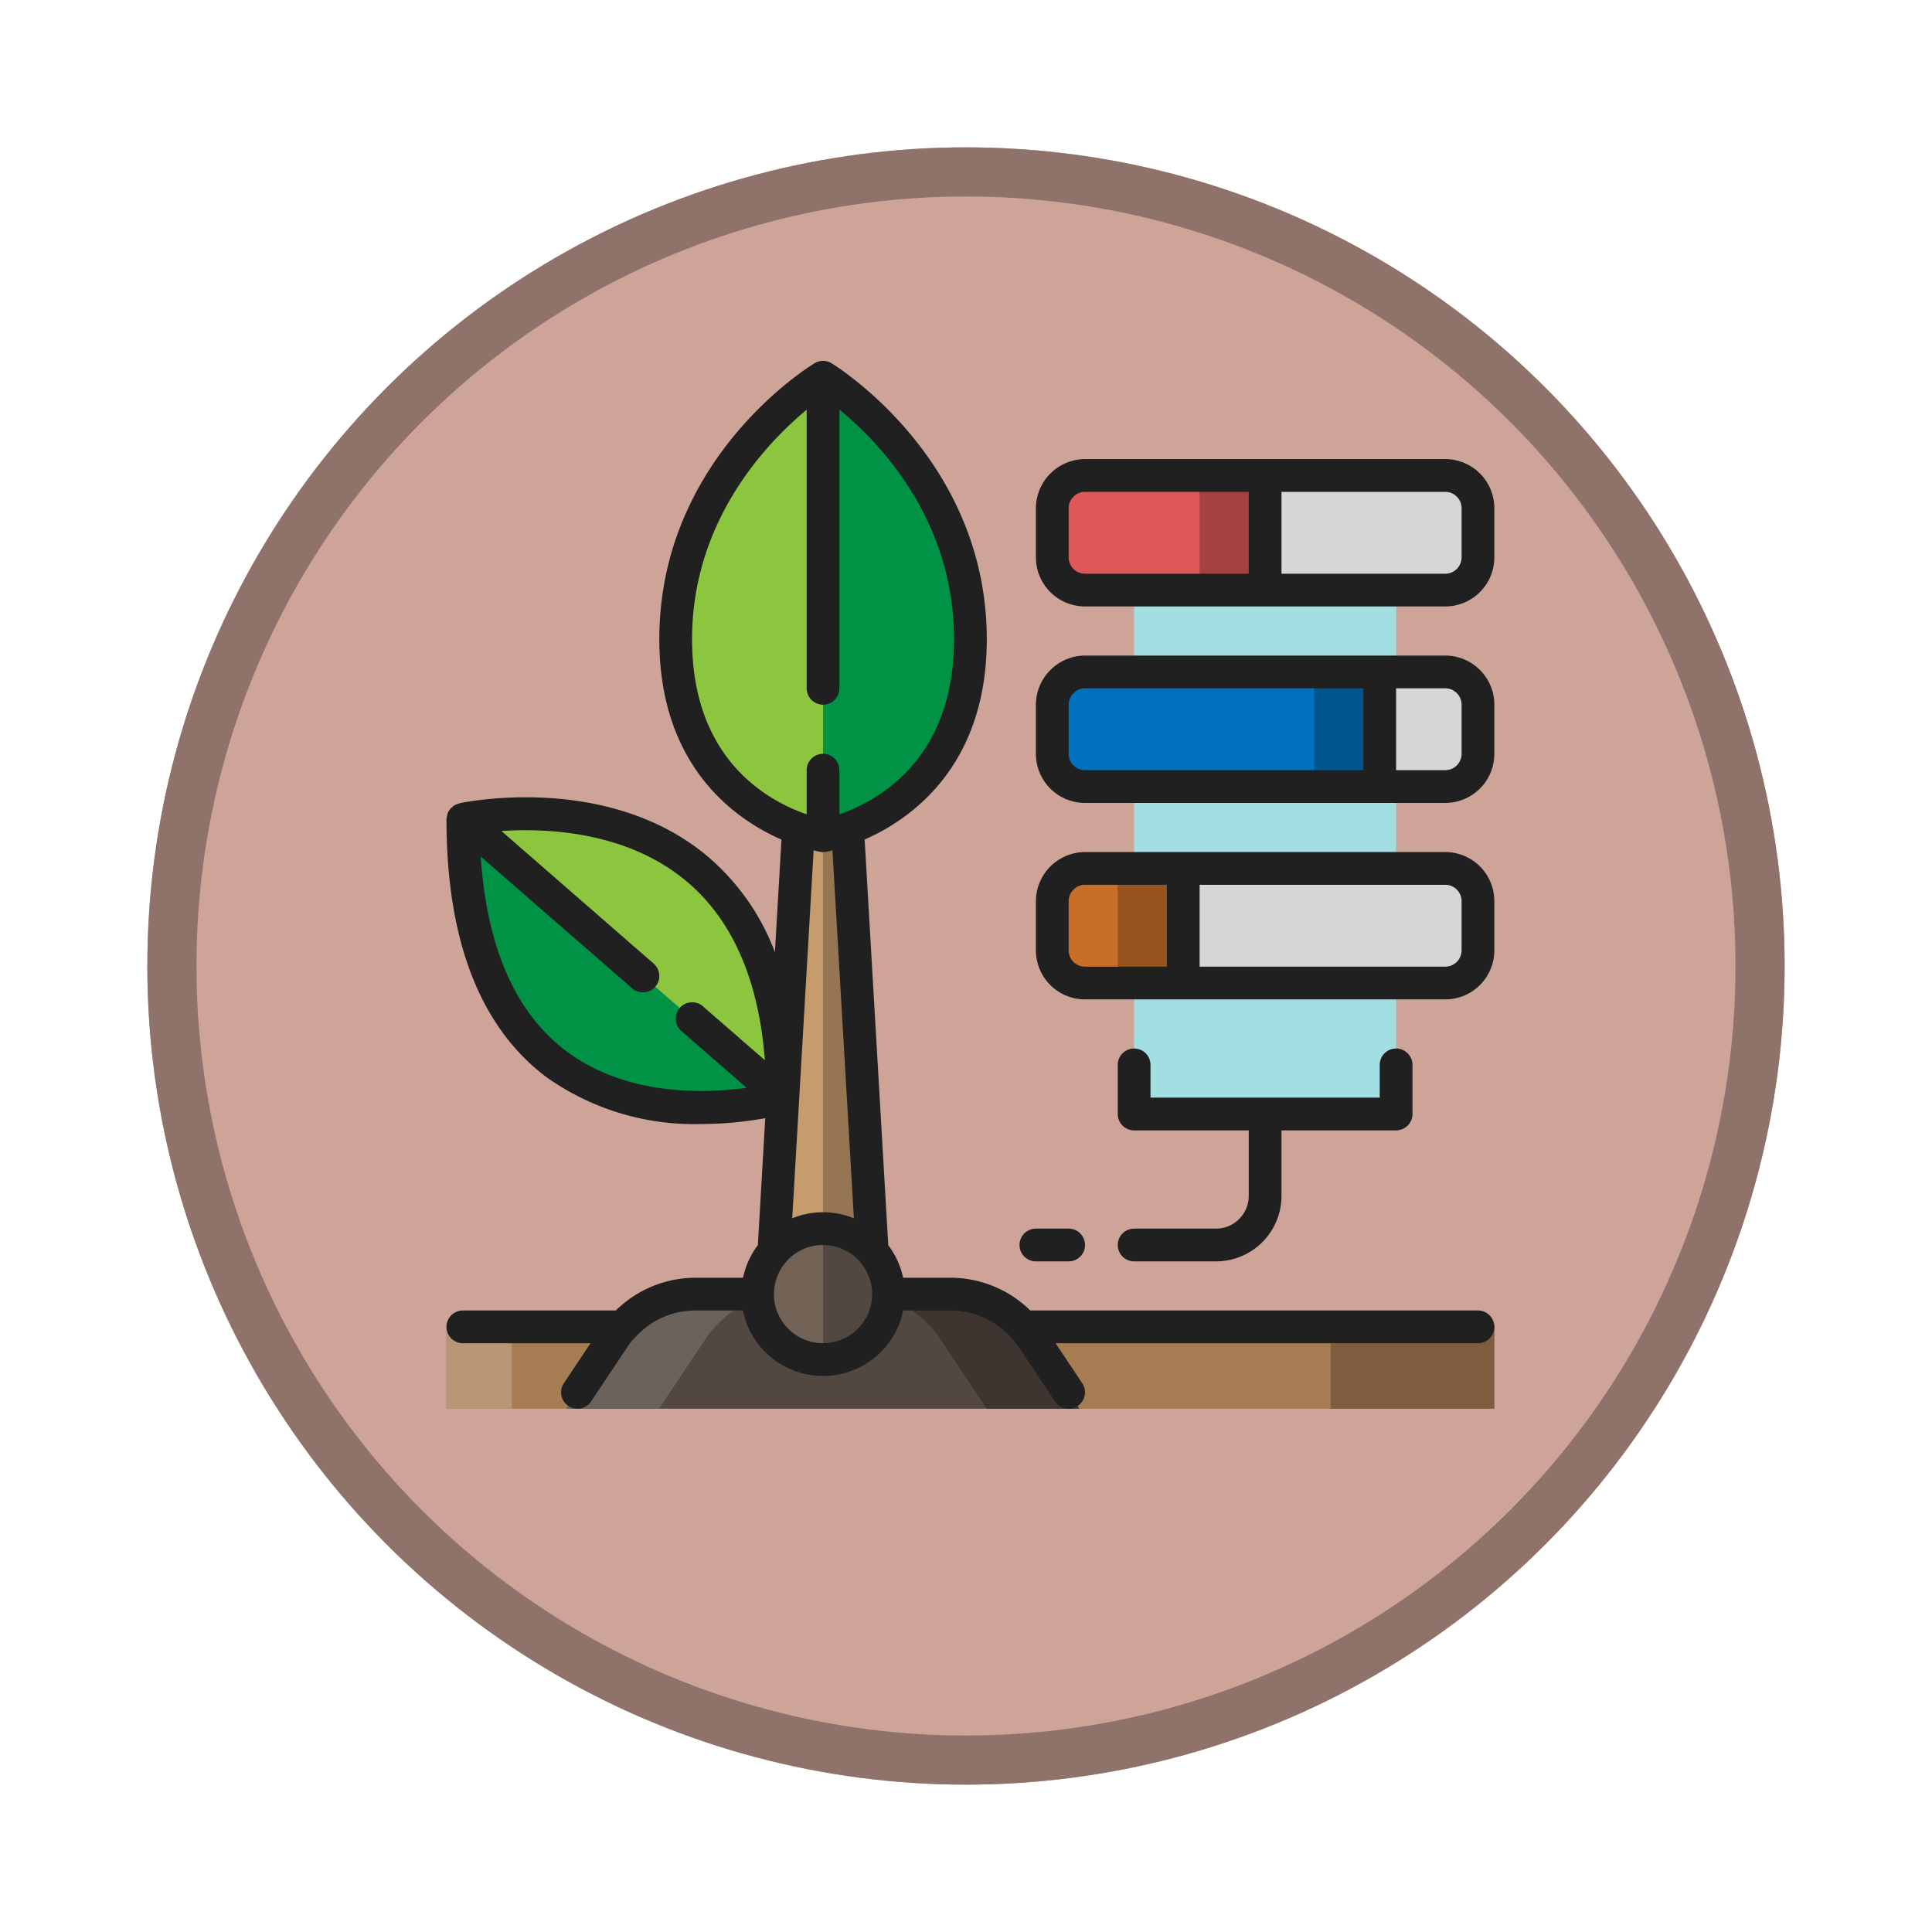 <svg xmlns="http://www.w3.org/2000/svg" xmlns:xlink="http://www.w3.org/1999/xlink" width="118" height="118" viewBox="0 0 118 118">
  <defs>
    <filter id="Elipse_12115" x="0" y="0" width="118" height="118" filterUnits="userSpaceOnUse">
      <feOffset dy="3" input="SourceAlpha"/>
      <feGaussianBlur stdDeviation="3" result="blur"/>
      <feFlood flood-opacity="0.161"/>
      <feComposite operator="in" in2="blur"/>
      <feComposite in="SourceGraphic"/>
    </filter>
  </defs>
  <g id="Grupo_1197996" data-name="Grupo 1197996" transform="translate(-3566.731 9643.04)">
    <g id="Grupo_1184443" data-name="Grupo 1184443" transform="translate(2766.95 -12186.04)">
      <g transform="matrix(1, 0, 0, 1, 799.78, 2543)" filter="url(#Elipse_12115)">
        <g id="Elipse_12115-2" data-name="Elipse 12115" transform="translate(9 6)" fill="#cea499" stroke="#8f726a" stroke-width="3">
          <circle cx="50" cy="50" r="50" stroke="none"/>
          <circle cx="50" cy="50" r="48.5" fill="none"/>
        </g>
      </g>
    </g>
    <g id="_14-analysis" data-name="14-analysis" transform="translate(3594 -9621)">
      <path id="Trazado_1065210" data-name="Trazado 1065210" d="M10.75,59a4.876,4.876,0,0,0-.53.67L8,63l-.67,1H0V58.88H10.87Z" fill="#a67c52"/>
      <path id="Trazado_1065211" data-name="Trazado 1065211" d="M0,58.88H4V64H0Z" fill="#b89675"/>
      <path id="Trazado_1065212" data-name="Trazado 1065212" d="M26,54.36a1.538,1.538,0,0,0-.17-.19,4.008,4.008,0,0,0-5.66,0,1.537,1.537,0,0,0-.17.19A4,4,0,0,0,19,57a3.939,3.939,0,0,0,.47,1.88,4,4,0,0,0,7.06,0A3.939,3.939,0,0,0,27,57,4,4,0,0,0,26,54.36Z" fill="#736357"/>
      <path id="Trazado_1065213" data-name="Trazado 1065213" d="M23,53a4,4,0,0,1,0,8" fill="#534741"/>
      <path id="Trazado_1065214" data-name="Trazado 1065214" d="M38,63l-2.22-3.33a4.876,4.876,0,0,0-.53-.67l-.12-.12A5.935,5.935,0,0,0,30.79,57H27a3.939,3.939,0,0,1-.47,1.88,4,4,0,0,1-7.06,0A3.939,3.939,0,0,1,19,57H15.21a5.935,5.935,0,0,0-4.34,1.88l-.12.12a4.876,4.876,0,0,0-.53.67L8,63l-.67,1H38.67Z" fill="#534741"/>
      <path id="Trazado_1065215" data-name="Trazado 1065215" d="M38,63l-2.22-3.33a4.876,4.876,0,0,0-.53-.67l-.12-.12A5.935,5.935,0,0,0,30.79,57H27c0,.1-.011.2-.019.3a5.918,5.918,0,0,1,2.479,1.58l.12.12a4.876,4.876,0,0,1,.53.67L32.33,63,33,64h5.67Z" fill="#3e3531"/>
      <path id="Trazado_1065216" data-name="Trazado 1065216" d="M7.981,63l2.22-3.33a4.876,4.876,0,0,1,.53-.67l.12-.12A5.935,5.935,0,0,1,15.191,57h3.79c0,.1.012.2.019.3a5.918,5.918,0,0,0-2.479,1.58L16.4,59a4.876,4.876,0,0,0-.53.67L13.651,63l-.67,1H7.311Z" fill="#6b625b"/>
      <path id="Trazado_1065217" data-name="Trazado 1065217" d="M42,7H58V46H42Z" fill="#a3dee3"/>
      <path id="Trazado_1065218" data-name="Trazado 1065218" d="M45,31v7H39a2.006,2.006,0,0,1-2-2V33a2.015,2.015,0,0,1,2-2Z" fill="#c76f28"/>
      <path id="Trazado_1065219" data-name="Trazado 1065219" d="M57,19v7H39a2.006,2.006,0,0,1-2-2V21a2.015,2.015,0,0,1,2-2Z" fill="#0071bc"/>
      <path id="Trazado_1065220" data-name="Trazado 1065220" d="M50,7v7H39a2.006,2.006,0,0,1-2-2V9a2.015,2.015,0,0,1,2-2Z" fill="#dd5757"/>
      <path id="Trazado_1065221" data-name="Trazado 1065221" d="M46,7h4v7H46Z" fill="#a64141"/>
      <path id="Trazado_1065222" data-name="Trazado 1065222" d="M53,19h4v7H53Z" fill="#00558d"/>
      <path id="Trazado_1065223" data-name="Trazado 1065223" d="M41,31h4v7H41Z" fill="#95531e"/>
      <path id="Trazado_1065224" data-name="Trazado 1065224" d="M35.13,58.88H64V64H38.67L38,63l-2.22-3.33a4.876,4.876,0,0,0-.53-.67Z" fill="#a67c52"/>
      <path id="Trazado_1065225" data-name="Trazado 1065225" d="M54,58.88H64V64H54Z" fill="#7d5d3e"/>
      <path id="Trazado_1065226" data-name="Trazado 1065226" d="M63,9v3a2.006,2.006,0,0,1-2,2H50V7H61A2.006,2.006,0,0,1,63,9Z" fill="#d6d6d6"/>
      <path id="Trazado_1065227" data-name="Trazado 1065227" d="M63,21v3a2.006,2.006,0,0,1-2,2H57V19h4a2.006,2.006,0,0,1,2,2Z" fill="#d6d6d6"/>
      <path id="Trazado_1065228" data-name="Trazado 1065228" d="M63,33v3a2.006,2.006,0,0,1-2,2H45V31H61A2.006,2.006,0,0,1,63,33Z" fill="#d6d6d6"/>
      <path id="Trazado_1065229" data-name="Trazado 1065229" d="M20,54.36l1.5-25.78.09.03A9,9,0,0,0,23,29a9.77,9.77,0,0,0,1.5-.42L26,54.36a1.538,1.538,0,0,0-.17-.19,4.008,4.008,0,0,0-5.66,0,1.537,1.537,0,0,0-.17.19Z" fill="#c69c6d"/>
      <path id="Trazado_1065230" data-name="Trazado 1065230" d="M23,29a9.77,9.77,0,0,0,1.5-.42L26,54.36a1.538,1.538,0,0,0-.17-.19A4.025,4.025,0,0,0,23,53Z" fill="#957552"/>
      <path id="Trazado_1065231" data-name="Trazado 1065231" d="M24.1,1.78C26.51,3.62,32,8.75,32,17c0,7.82-4.94,10.64-7.5,11.58A9.77,9.77,0,0,1,23,29V2Z" fill="#009245"/>
      <path id="Trazado_1065232" data-name="Trazado 1065232" d="M14,17C14,6.44,23,1,23,1a12.882,12.882,0,0,1,1.1.78L23,2V29a9,9,0,0,1-1.41-.39l-.09-.03C18.95,27.65,14,24.83,14,17Z" fill="#8cc63f"/>
      <path id="Trazado_1065233" data-name="Trazado 1065233" d="M1,28s19.54-4.19,19.54,17L15,40.18l-3-2.61Z" fill="#8cc63f"/>
      <path id="Trazado_1065234" data-name="Trazado 1065234" d="M1,28l11,9.57,3,2.61L20.54,45S1,50.55,1,28Z" fill="#009245"/>
      <g id="Grupo_1197995" data-name="Grupo 1197995">
        <path id="Trazado_1065235" data-name="Trazado 1065235" d="M61,6H39a3.015,3.015,0,0,0-3,3v3a3,3,0,0,0,3,3H61a3,3,0,0,0,3-3V9A3,3,0,0,0,61,6ZM38,12V9a.974.974,0,0,1,.306-.712A.957.957,0,0,1,39,8H49v5H39A1,1,0,0,1,38,12Zm24,0a1,1,0,0,1-1,1H51V8H61a1,1,0,0,1,1,1Z" fill="#202020"/>
        <path id="Trazado_1065236" data-name="Trazado 1065236" d="M61,18H39a3.015,3.015,0,0,0-3,3v3a3,3,0,0,0,3,3H61a3,3,0,0,0,3-3V21A3,3,0,0,0,61,18ZM38,24V21a.974.974,0,0,1,.306-.712A.957.957,0,0,1,39,20H56v5H39A1,1,0,0,1,38,24Zm24,0a1,1,0,0,1-1,1H58V20h3a1,1,0,0,1,1,1Z" fill="#202020"/>
        <path id="Trazado_1065237" data-name="Trazado 1065237" d="M61,30H39a3.015,3.015,0,0,0-3,3v3a3,3,0,0,0,3,3H61a3,3,0,0,0,3-3V33A3,3,0,0,0,61,30ZM38,36V33a.974.974,0,0,1,.306-.712A.957.957,0,0,1,39,32h5v5H39A1,1,0,0,1,38,36Zm24,0a1,1,0,0,1-1,1H46V32H61a1,1,0,0,1,1,1Z" fill="#202020"/>
        <path id="Trazado_1065238" data-name="Trazado 1065238" d="M48.413,52.413A1.983,1.983,0,0,1,47,53H42a1,1,0,0,0,0,2h5a4,4,0,0,0,4-4V47h7a1,1,0,0,0,1-1V43a1,1,0,0,0-2,0v2H43V43a1,1,0,0,0-2,0v3a1,1,0,0,0,1,1h7v4a1.986,1.986,0,0,1-.587,1.413Z" fill="#202020"/>
        <path id="Trazado_1065239" data-name="Trazado 1065239" d="M63,58H35.656a6.952,6.952,0,0,0-4.866-2h-2.9a5.013,5.013,0,0,0-.906-1.985L25.54,29.235C28.23,28.059,33,24.867,33,17,33,8.266,27.2,2.894,24.71.987A13.618,13.618,0,0,0,23.517.144a1,1,0,0,0-1.034,0C22.1.378,13,6,13,17c0,7.881,4.769,11.066,7.46,12.237l-.4,6.878a14.264,14.264,0,0,0-4.3-6.008C9.673,25.189,1.15,26.945.791,27.022a.921.921,0,0,0-.126.051,1.039,1.039,0,0,0-.143.057.966.966,0,0,0-.214.166c-.019.019-.045.027-.062.048l-.008.014a.973.973,0,0,0-.182.319c-.011.034-.01.069-.018.1A1,1,0,0,0,0,28v.069C.013,35.42,2.059,40.692,6.085,43.733a15.577,15.577,0,0,0,9.471,2.878,21.947,21.947,0,0,0,3.913-.355l-.451,7.753A5.013,5.013,0,0,0,18.112,56h-2.9a6.941,6.941,0,0,0-4.868,2H1a1,1,0,1,0,0,2H8.8L7.17,62.445a1,1,0,1,0,1.664,1.11l2.221-3.331a3.776,3.776,0,0,1,.4-.516l.143-.143A4.945,4.945,0,0,1,15.21,58h2.9a4.816,4.816,0,0,0,.479,1.352,5,5,0,0,0,8.819.007A4.842,4.842,0,0,0,27.891,58h2.9a4.97,4.97,0,0,1,3.633,1.587l.1.1a3.866,3.866,0,0,1,.422.535l2.22,3.33a1,1,0,1,0,1.664-1.11L37.2,60H63a1,1,0,1,0,0-2ZM22.425,29.9c.232.055.386.082.417.087a.973.973,0,0,0,.323,0c.012,0,.163-.028.41-.087l1.308,22.47a4.968,4.968,0,0,0-3.765,0ZM15,17c0-7.239,4.552-11.984,7-14.014V20a1,1,0,0,0,2,0V2.977C26.448,4.982,31,9.693,31,17c0,7.072-4.289,9.7-6.835,10.638L24,27.693V25a1,1,0,0,0-2,0v2.693l-.157-.052C19.287,26.708,15,24.086,15,17ZM7.284,42.131c-3.093-2.342-4.823-6.338-5.192-11.856l9.252,8.05a1,1,0,1,0,1.312-1.51l-9.3-8.1c2.731-.182,7.533.012,11.159,2.951,2.906,2.354,4.55,6.074,4.931,11.046l-3.785-3.292a1,1,0,1,0-1.312,1.51L18.331,44.4c-2.619.361-7.385.505-11.047-2.269ZM25.648,58.408a3,3,0,0,1-5.3-.008A2.917,2.917,0,0,1,20,57a3.016,3.016,0,0,1,.753-1.981c.022-.027.1-.109.119-.137A3.018,3.018,0,0,1,23,54a3.068,3.068,0,0,1,2.184.938c.02.028.041.054.063.081A3.016,3.016,0,0,1,26,57a2.929,2.929,0,0,1-.352,1.408Z" fill="#202020"/>
        <path id="Trazado_1065240" data-name="Trazado 1065240" d="M36,55h2a1,1,0,0,0,0-2H36a1,1,0,0,0,0,2Z" fill="#202020"/>
      </g>
    </g>
  </g>
</svg>
